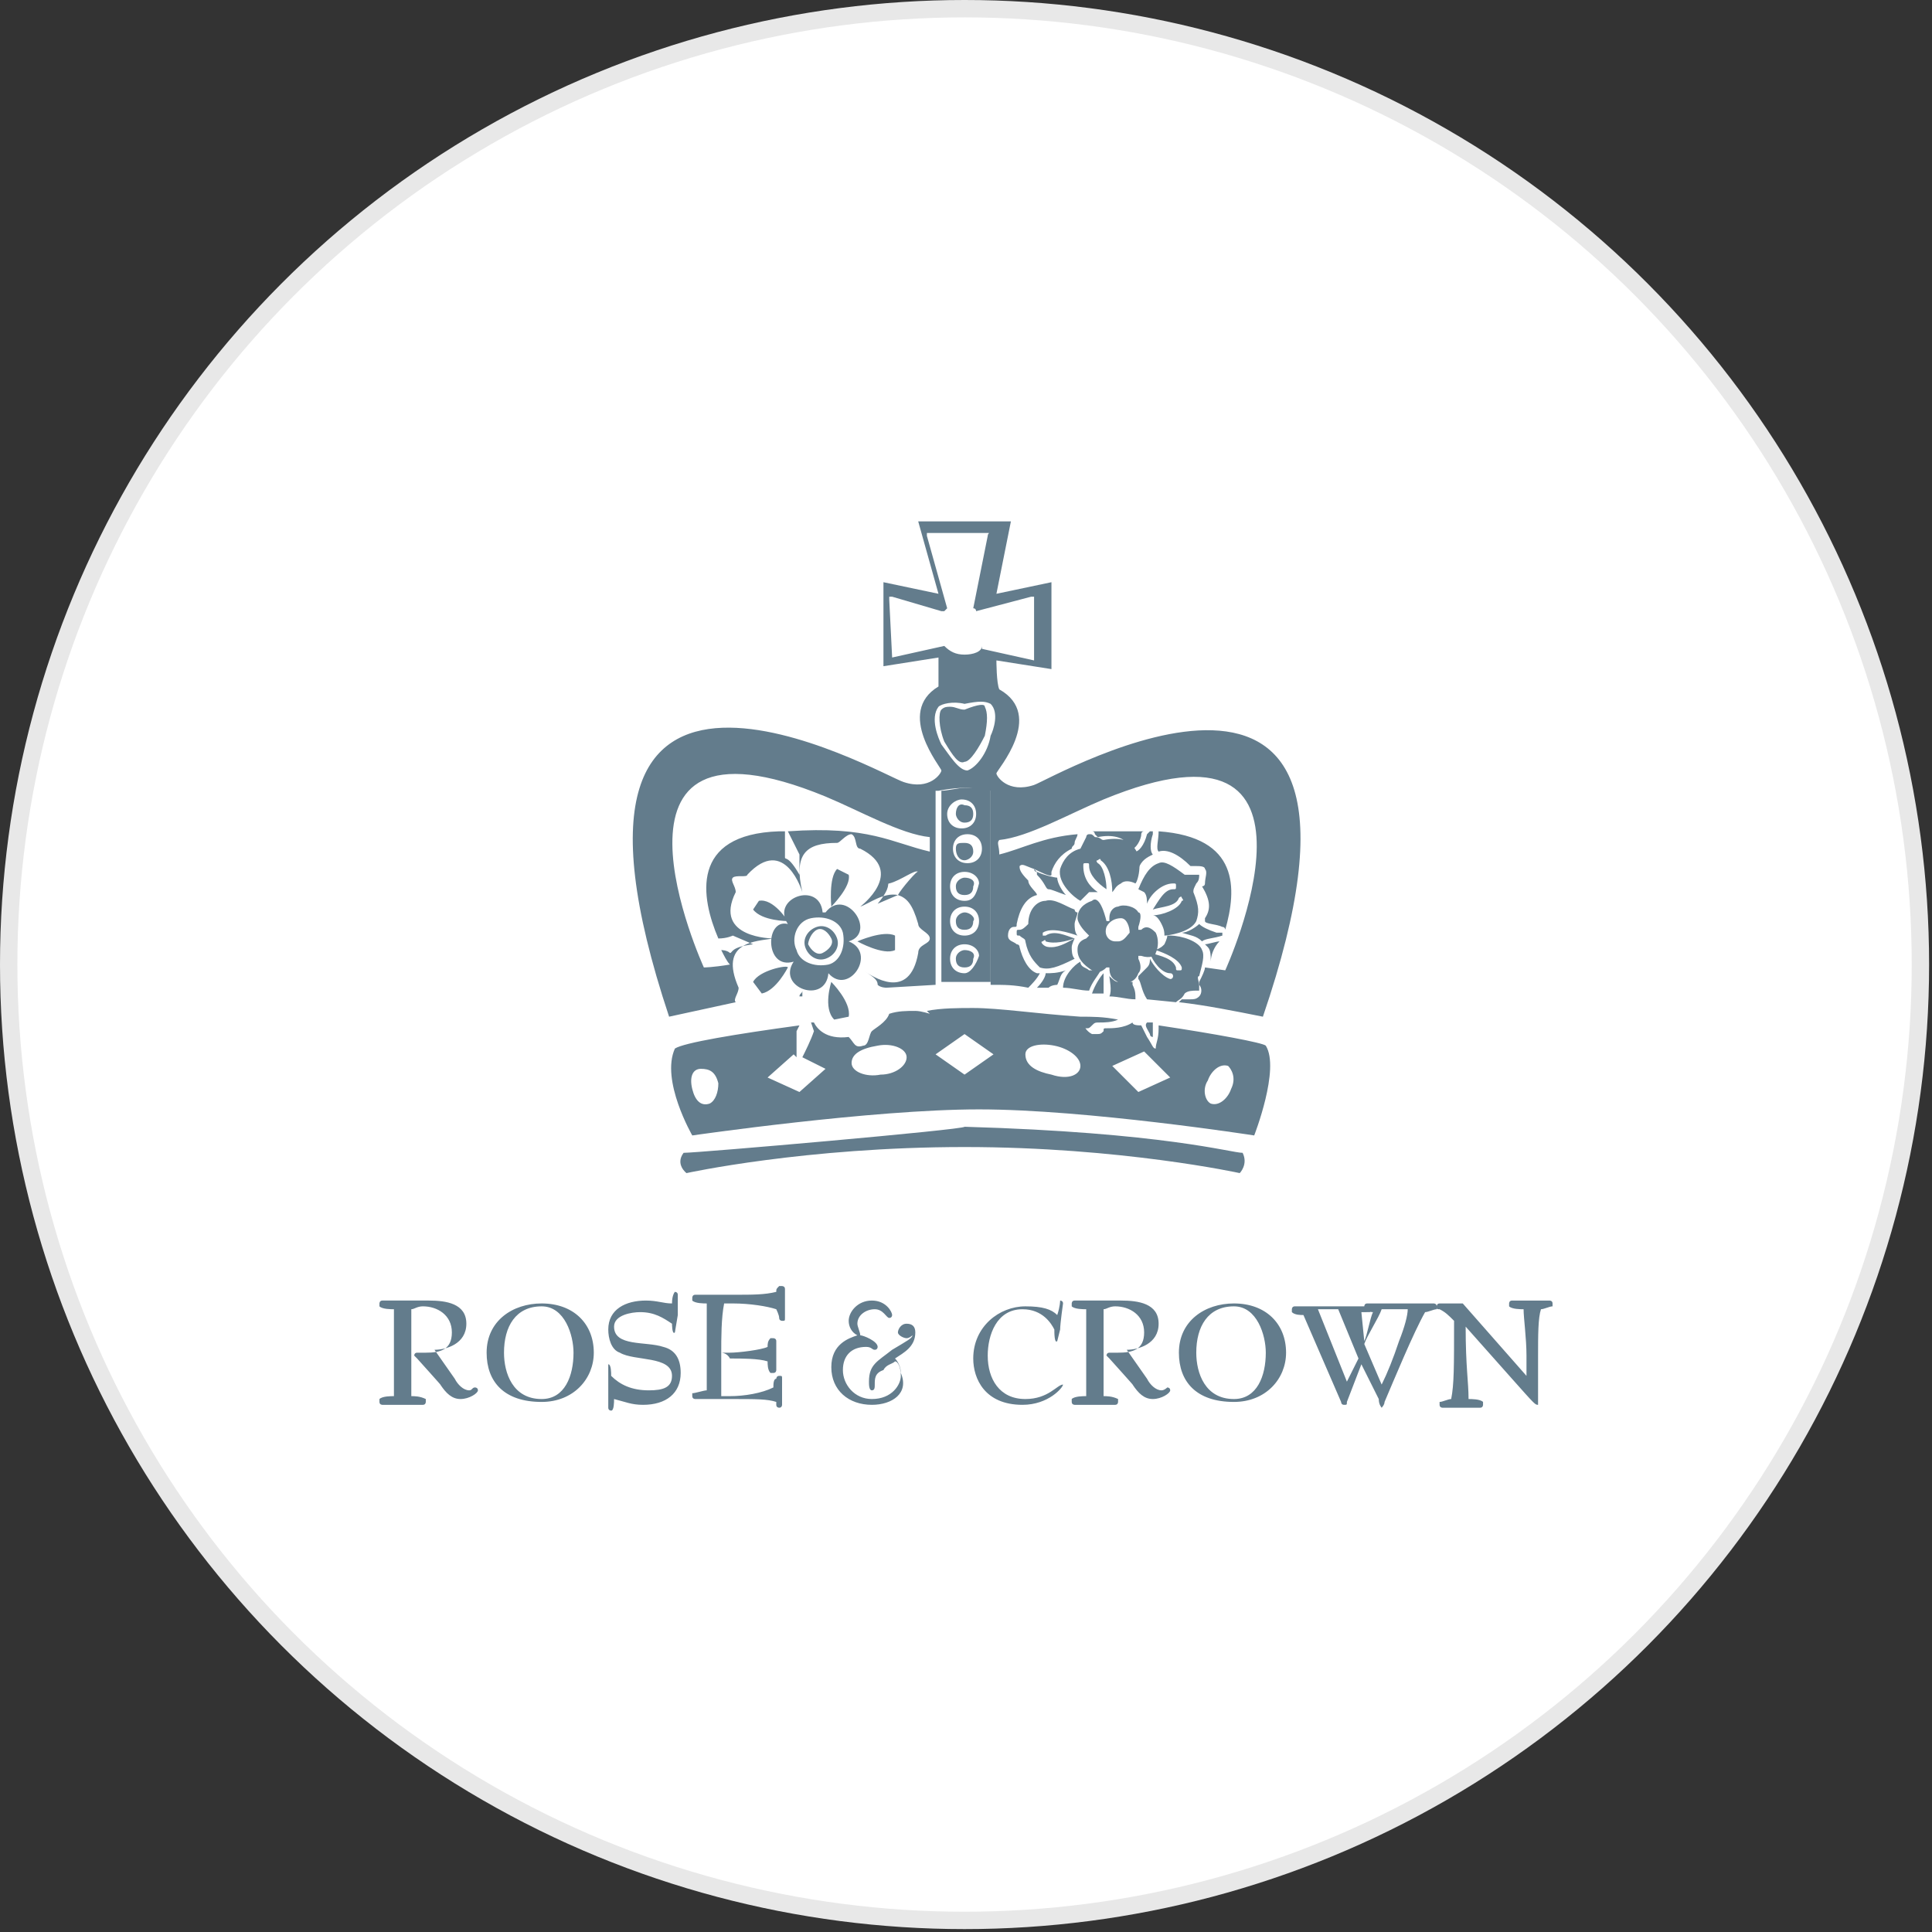 <?xml version="1.0" encoding="utf-8"?>
<svg version="1.1" id="Layer_1" xmlns="http://www.w3.org/2000/svg" xmlns:xlink="http://www.w3.org/1999/xlink" x="0px" y="0px"
	width="100px" height="100px" viewBox="0 0 66.7 66.7" style="enable-background:new 0 0 66.7 66.7;" xml:space="preserve">
<rect x="0" y="0" width="66.7" height="66.7" fill="#333333" stroke="none"/>
<g>
	<circle style="fill:#E8E8E8;" cx="33.3" cy="33.3" r="33.3"/>
	<circle style="fill:#FFFFFF;" cx="33.3" cy="33.3" r="32.7"/>
	<path style="fill:#637C8C;" d="M33.3,38.9L33.3,38.9c0,0.1-9.2,0.9-9.7,0.9c-0.3,0.4,0.1,0.7,0.1,0.7s4.1-0.9,9.6-0.9l0,0
		c5.4,0,9.5,0.9,9.5,0.9s0.3-0.3,0.1-0.7C42.5,39.8,40.2,39.1,33.3,38.9L33.3,38.9z"/>
	<path style="fill:#FFFFFF;" d="M34.1,22.1l1.7,0.3v-1.7l-1.7,0.4c0.1,0.1,0.1,0.3,0.1,0.5C34.2,21.9,34.2,22,34.1,22.1z M33.3,22.2
		c0.3,0,0.5-0.3,0.5-0.5c0-0.3-0.3-0.5-0.5-0.5c-0.3,0-0.5,0.3-0.5,0.5C32.8,22,33,22.2,33.3,22.2z M33.5,20.9l0.5-2.3h-1.7l0.6,2.3
		c0.1,0,0.2-0.1,0.3-0.1C33.4,20.8,33.5,20.8,33.5,20.9z"/>
	<path style="fill:#637C8C;" d="M32.5,27.3v6.6h0.9l0,0h0.8v-6.6c-0.1-0.1-0.6-0.1-0.9-0.1C33.1,27.2,32.7,27.3,32.5,27.3z
		 M33.3,33.6c-0.3,0-0.5-0.2-0.5-0.5c0-0.3,0.2-0.5,0.5-0.5c0.3,0,0.5,0.2,0.5,0.4c0,0,0,0,0,0C33.7,33.3,33.5,33.6,33.3,33.6z
		 M33.3,32.3c-0.3,0-0.5-0.2-0.5-0.5c0-0.3,0.2-0.5,0.5-0.5c0.3,0,0.5,0.2,0.5,0.5C33.8,32.1,33.6,32.3,33.3,32.3z M33.3,31.1
		c-0.3,0-0.5-0.2-0.5-0.5c0-0.3,0.2-0.5,0.5-0.5c0.3,0,0.5,0.2,0.5,0.4c0,0,0,0,0,0C33.7,30.9,33.6,31.1,33.3,31.1z M32.9,29.3
		c0-0.3,0.2-0.5,0.5-0.5c0.3,0,0.5,0.2,0.5,0.5s-0.2,0.5-0.5,0.5C33.1,29.8,32.9,29.6,32.9,29.3z M33.7,28.1c0,0.3-0.2,0.5-0.5,0.5
		c-0.3,0-0.5-0.2-0.5-0.5c0-0.3,0.3-0.5,0.5-0.5C33.5,27.6,33.7,27.8,33.7,28.1C33.7,28,33.7,28.1,33.7,28.1z M33,28.1
		c0,0.1,0.1,0.3,0.3,0.3c0.2,0,0.3-0.1,0.3-0.3s-0.1-0.3-0.3-0.3C33.1,27.7,33,27.9,33,28.1z M33.3,30.3c-0.1,0-0.3,0.1-0.3,0.3
		c0,0.2,0.1,0.3,0.3,0.3s0.3-0.1,0.3-0.3C33.7,30.4,33.5,30.3,33.3,30.3z M33.3,24.5L33.3,24.5c-0.2,0-0.3-0.1-0.5-0.1
		c-0.1,0-0.2,0-0.3,0.1c-0.1,0.1-0.1,0.6,0.1,1.1c0.3,0.5,0.5,0.8,0.7,0.7c0.2,0,0.5-0.5,0.7-0.9c0.1-0.5,0.1-0.8,0-1
		C34,24.3,33.8,24.3,33.3,24.5z M33.3,29.7c0.1,0,0.3-0.1,0.3-0.3c0-0.2-0.1-0.3-0.3-0.3S33,29.1,33,29.3
		C33,29.5,33.1,29.7,33.3,29.7C33.3,29.7,33.3,29.7,33.3,29.7z M33.3,31.5c-0.1,0-0.3,0.1-0.3,0.3c0,0.2,0.1,0.3,0.3,0.3
		s0.3-0.1,0.3-0.3C33.7,31.7,33.5,31.5,33.3,31.5z M33.3,32.8c-0.1,0-0.3,0.1-0.3,0.3c0,0.2,0.1,0.3,0.3,0.3s0.3-0.1,0.3-0.3l0,0
		C33.7,32.9,33.5,32.8,33.3,32.8z"/>
	<path style="fill:#FFFFFF;" d="M33.3,22.5c0.5,0,0.8-0.3,0.8-0.8c0-0.4-0.3-0.8-0.8-0.8c-0.5,0-0.8,0.3-0.8,0.8
		S32.9,22.5,33.3,22.5z M33.3,21.1c0.3,0,0.7,0.3,0.7,0.7c0,0.3-0.3,0.7-0.7,0.7c-0.3,0-0.7-0.3-0.7-0.7
		C32.6,21.4,32.9,21.1,33.3,21.1C33.3,21.1,33.3,21.1,33.3,21.1L33.3,21.1z M32.4,21.7c0-0.1,0.1-0.3,0.1-0.5l-1.6-0.5v1.7l1.5-0.3
		C32.5,22,32.4,21.9,32.4,21.7z"/>
	<g>
		<path style="fill:#637C8C;" d="M27.2,31.8L27.2,31.8c0,0-0.5-0.8-1-0.7L26,31.4C26.3,31.8,27.2,31.8,27.2,31.8L27.2,31.8z
			 M29.3,30.2L28.9,30c-0.3,0.3-0.2,1.3-0.2,1.3l0,0C28.7,31.3,29.4,30.6,29.3,30.2z M27.4,33.2L27.4,33.2c-0.6,0.9,1.1,1.5,1.2,0.4
			l0,0c0.7,0.8,1.7-0.7,0.7-1.1l0,0c1-0.3-0.1-1.9-0.8-1h-0.1c-0.1-1.1-1.8-0.5-1.2,0.4C26.4,31.7,26.4,33.5,27.4,33.2z M28,31.7
			c0.5-0.1,1,0.1,1.1,0.5c0.1,0.5-0.1,1-0.5,1.1c-0.5,0.1-1-0.1-1.1-0.5C27.3,32.4,27.5,31.8,28,31.7z M29.6,32.5
			c0,0,0.9,0.5,1.3,0.3v-0.5C30.5,32.1,29.6,32.5,29.6,32.5C29.6,32.5,29.6,32.5,29.6,32.5z M28.5,33.1c0.3-0.1,0.5-0.4,0.4-0.7
			c-0.1-0.3-0.4-0.5-0.7-0.4c-0.3,0.1-0.5,0.4-0.4,0.7C27.9,33,28.2,33.2,28.5,33.1z M28.2,32.1c0.2-0.1,0.4,0.1,0.5,0.3
			c0.1,0.2-0.1,0.4-0.3,0.5s-0.4-0.1-0.5-0.3C27.9,32.5,28,32.2,28.2,32.1z M27.7,34.2c0,0.1-0.1,0.1-0.1,0.2h0.1
			C27.7,34.3,27.7,34.2,27.7,34.2z M26,33.9l0.3,0.4c0.5-0.1,0.9-0.9,0.9-0.9l0,0C27.2,33.3,26.2,33.5,26,33.9z M28.7,33.9
			c0,0-0.3,0.9,0.1,1.3l0.5-0.1C29.4,34.6,28.7,33.9,28.7,33.9C28.7,33.9,28.7,33.9,28.7,33.9z M38.6,33.9c-0.1,0-0.2-0.1-0.3-0.2
			c0,0.1,0.1,0.5,0,0.7c0.3,0,0.6,0.1,0.9,0.1c0-0.2,0-0.3-0.1-0.5v-0.1h-0.3C38.7,33.9,38.7,33.9,38.6,33.9z M39.2,29.4
			c0.1,0.2,0.1,0.4,0.1,0.6c0.1-0.3,0.3-0.4,0.5-0.5c-0.1-0.1-0.1-0.4,0-0.7v-0.1h-0.1c0,0-0.1,0.1-0.1,0.1
			C39.5,29.2,39.3,29.4,39.2,29.4C39.2,29.4,39.2,29.4,39.2,29.4z M37.7,31.1c-0.3,0.1-0.5,0.3-0.5,0.6c0,0.1,0.1,0.3,0.3,0.5
			c0,0,0.1,0.1,0.1,0.1l-0.1,0.1c-0.3,0.1-0.3,0.3-0.3,0.4c0,0.3,0.2,0.5,0.5,0.7c0.1,0.1,0.3,0.1,0.5-0.1l0,0l0,0l0,0h0.1
			c0,0.3,0.1,0.4,0.3,0.5c0.3,0.1,0.6,0,0.7-0.3c0.1-0.1,0.1-0.3,0-0.5v-0.1l0,0h0.1c0.3,0.1,0.5,0,0.5-0.1c0.1-0.2,0.1-0.5,0-0.7
			c-0.1-0.1-0.3-0.3-0.5-0.1h-0.1l0,0v-0.1c0.1-0.3,0.1-0.5,0-0.5c-0.1-0.2-0.5-0.3-0.7-0.2c-0.1,0-0.3,0.1-0.3,0.4v0.1h-0.1l0,0
			C38,31,37.8,31,37.7,31.1z M38.2,32c0.1-0.2,0.3-0.3,0.5-0.3s0.3,0.3,0.3,0.5c-0.1,0.1-0.2,0.3-0.4,0.3h-0.1
			C38.3,32.5,38.1,32.3,38.2,32z M39.5,30.8c0.1,0.1,0.1,0.3,0.1,0.4c0.1-0.3,0.5-0.7,0.9-0.7c0.1,0,0.1,0,0.1,0.1s0,0.1-0.1,0.1
			c-0.3,0-0.5,0.4-0.7,0.7c0.3-0.1,0.8-0.1,0.9-0.4c0,0,0.1-0.1,0.1,0c0,0,0.1,0.1,0,0.1c-0.1,0.3-0.7,0.5-1,0.5
			c0.1,0,0.2,0.1,0.3,0.3s0.1,0.3,0.1,0.4c0.1,0,0.9-0.1,1.1-0.5c0.1-0.3,0.1-0.5-0.1-1l0,0c0-0.1,0-0.1,0.1-0.3
			c0.1-0.1,0.1-0.2,0.1-0.3h-0.2h-0.3c-0.4-0.3-0.7-0.5-0.9-0.4c-0.3,0.1-0.5,0.4-0.7,0.9C39.3,30.7,39.5,30.8,39.5,30.8z
			 M41.4,31.9c-0.1,0.1-0.4,0.3-0.6,0.3c0.3,0.1,0.5,0.1,0.7,0.3c0.1-0.1,0.4-0.1,0.7-0.2v-0.1H42C41.7,32.1,41.5,32,41.4,31.9
			L41.4,31.9L41.4,31.9z M36.8,30.9c-0.1-0.1-0.3-0.4-0.3-0.6c-0.1,0-0.5-0.1-0.7-0.2c-0.1,0-0.1-0.1-0.1-0.1
			c0.1,0.1,0.1,0.1,0.1,0.2c0.3,0.3,0.3,0.5,0.4,0.5C36.3,30.7,36.5,30.8,36.8,30.9z M41.5,32.8c-0.1-0.3-0.7-0.5-1.1-0.5h-0.1
			c0,0.1-0.1,0.3-0.1,0.3c-0.1,0.1-0.1,0.1-0.3,0.2c0.3,0.1,0.8,0.3,0.9,0.6c0,0.1,0,0.1-0.1,0.1c-0.1,0-0.1,0-0.1-0.1
			c-0.1-0.3-0.5-0.4-0.9-0.5c0.1,0.3,0.4,0.7,0.7,0.7c0.1,0,0.1,0.1,0.1,0.1s0,0.1-0.1,0.1l0,0c-0.3-0.1-0.6-0.5-0.7-0.7
			c0,0.1,0,0.2-0.1,0.3l-0.3,0.3v0.1c0.1,0.1,0.1,0.4,0.3,0.7l1,0.1c0.1-0.1,0.2-0.1,0.3-0.3c0.1-0.1,0.3-0.1,0.4-0.1h0.1v-0.2
			c0-0.1-0.1-0.3,0-0.3C41.5,33.3,41.6,33,41.5,32.8z M42.1,32.5c-0.1,0-0.4,0.1-0.5,0.1c0,0,0.1,0.1,0.1,0.1
			c0.1,0.1,0.1,0.3,0.1,0.5C41.8,33,41.9,32.7,42.1,32.5C42.1,32.5,42.1,32.5,42.1,32.5z"/>
		<path style="fill:#637C8C;" d="M35.5,31.9L35.5,31.9L35.5,31.9c-0.1,0.1-0.2,0.2-0.3,0.2s-0.1,0-0.1,0.1c0,0.1,0,0.1,0.1,0.1
			c0.1,0.1,0.2,0.1,0.2,0.2l0,0c0.1,0.5,0.3,0.7,0.5,0.9c0.3,0.1,0.6,0,1.2-0.3c-0.1-0.1-0.1-0.3-0.1-0.4s0.1-0.3,0.1-0.3
			c-0.2,0.1-0.5,0.3-0.8,0.3c-0.1,0-0.2,0-0.3-0.1c0,0-0.1-0.1,0-0.1c0,0,0.1-0.1,0.1,0c0.3,0.1,0.7,0,1-0.1c-0.3-0.1-0.7-0.3-1-0.1
			H36v-0.1c0.3-0.2,0.9,0,1.2,0.1c-0.1-0.1-0.1-0.3-0.1-0.4s0.1-0.3,0.1-0.4c-0.1,0-0.1-0.1-0.1-0.1c-0.3-0.1-0.7-0.4-1-0.3
			C35.8,31.1,35.5,31.4,35.5,31.9L35.5,31.9z M37.3,29.3c-0.4,0.1-0.6,0.4-0.7,0.7c-0.1,0.5,0.5,1,0.7,1.1c0.1-0.1,0.2-0.2,0.3-0.3
			h0.3c-0.3-0.2-0.5-0.5-0.5-0.9c0-0.1,0-0.1,0.1-0.1l0,0c0.1,0,0.1,0,0.1,0.1c0,0.3,0.3,0.6,0.6,0.8c0-0.3-0.1-0.8-0.3-0.9
			c0,0-0.1-0.1,0-0.1c0,0,0.1-0.1,0.1,0c0.3,0.2,0.4,0.7,0.4,1.1c0.1-0.1,0.1-0.2,0.3-0.3c0.1-0.1,0.3-0.1,0.5,0
			c0.1-0.1,0.3-0.9-0.1-1.3c-0.1-0.2-0.5-0.3-1-0.2l0,0l0,0c-0.1,0-0.1-0.1-0.3-0.1c-0.1-0.1-0.1-0.1-0.2-0.1s-0.1,0.1-0.1,0.1
			C37.4,29.1,37.3,29.3,37.3,29.3L37.3,29.3L37.3,29.3z M38.1,34.3v-0.7c-0.1,0.1-0.3,0.4-0.4,0.7H38.1z M35.7,27.1
			c-0.9,0.3-1.3-0.3-1.3-0.4s1.7-2,0.1-2.9c-0.1-0.2-0.1-1-0.1-1l1.9,0.3v-3l-1.9,0.4l0.5-2.5h-1.5l0,0h-1.7l0.7,2.5l-1.9-0.4V23
			l1.9-0.3v1c-1.5,0.9,0.1,2.8,0.1,2.9s-0.4,0.7-1.3,0.4c-0.7-0.2-13.3-7.5-8.1,8.1l2.3-0.5c-0.1-0.1,0.1-0.3,0.1-0.5
			c-0.7-1.6,0.6-1.6,1.2-1.7c0,0-2.1,0-1.3-1.6c0-0.2-0.2-0.4-0.1-0.5c0.1-0.1,0.5,0,0.5-0.1c1.3-1.4,1.9,0.6,1.9,0.6
			c-0.3-1.3,0.1-1.7,1.2-1.7c0.1,0,0.3-0.3,0.5-0.3c0.2,0.1,0.1,0.5,0.3,0.5c1.6,0.8,0,2,0,2c0.3-0.1,0.8-0.5,1.3-0.4l0,0l0,0
			c0.3,0.1,0.5,0.3,0.7,1c0,0.2,0.4,0.3,0.4,0.5s-0.4,0.2-0.4,0.5c-0.3,1.7-1.6,0.8-1.9,0.6c0.3,0.2,0.5,0.3,0.5,0.5h0.1L30.3,34
			c0.1,0.1,0.3,0.1,0.3,0.1l1.7-0.1v-6.7h0.1c0,0,0.5-0.1,0.9-0.1c0.4,0,0.9,0.1,0.9,0.1l0,0V34c0.5,0,0.8,0,1.3,0.1
			c0.1-0.1,0.3-0.3,0.4-0.5h-0.1c-0.3-0.1-0.5-0.5-0.6-0.9c0-0.1-0.1-0.1-0.1-0.1c-0.1-0.1-0.3-0.1-0.3-0.3c0-0.2,0.1-0.3,0.2-0.3
			c0.1,0,0.1,0,0.1-0.1c0.1-0.5,0.3-0.9,0.7-1l0,0c0-0.1-0.3-0.3-0.3-0.5c-0.3-0.3-0.3-0.4-0.3-0.5c0.1-0.1,0.2,0,0.5,0.1
			c0.2,0.1,0.6,0.3,0.6,0.2l0,0v-0.1c0.1-0.3,0.3-0.6,0.7-0.8c0-0.1,0.1-0.1,0.1-0.2c0-0.1,0.1-0.2,0.1-0.3
			c-1.2,0.1-1.9,0.5-2.7,0.7c0-0.3-0.1-0.4,0-0.5c1-0.1,2.4-0.9,3.6-1.4c8.5-3.5,4.2,5.9,4.2,5.9l-0.7-0.1c0,0.1-0.1,0.3-0.2,0.5V34
			c0.1,0.1,0.1,0.3,0,0.4s-0.2,0.1-0.3,0.1h-0.3l-0.1,0.1c0.9,0.1,1.9,0.3,2.9,0.5C48.9,19.6,36.3,26.9,35.7,27.1L35.7,27.1
			C35.7,27.1,35.7,27.1,35.7,27.1z M31,30.9l-0.7,0.3c0.5-0.6,0.3-0.7,0.4-0.7c0.4-0.1,0.9-0.5,1-0.4C31.7,30,31.1,30.7,31,30.9z
			 M32.1,29.4c-1.3-0.3-2.1-0.9-4.9-0.7l0.4,0.8v0.7c-0.4-0.7-0.5-0.5-0.5-0.6v-0.9h-0.2c-3.1,0.1-2.7,2.3-2.1,3.7
			c0.3,0,0.5-0.1,0.5-0.1l0.7,0.3c-0.8,0.1-0.7,0.3-0.8,0.3c-0.1-0.1-0.3-0.1-0.3-0.1c0.1,0.2,0.2,0.4,0.3,0.5
			c-0.6,0.1-0.9,0.1-0.9,0.1s-4.3-9.4,4.2-5.9c1.2,0.5,2.6,1.3,3.6,1.4C32.1,29,32.1,29.2,32.1,29.4z M30.8,22.7L30.8,22.7
			L30.8,22.7L30.8,22.7l-0.1-2v-0.1h0.1l1.7,0.5h0.1c0.1-0.1,0.1-0.1,0.1-0.1l0,0l-0.7-2.5v-0.1h0.1l0,0h1.9h0.1c0.1,0,0,0,0,0.1
			l-0.5,2.5c0.1,0,0.1,0.1,0.1,0.1l1.9-0.5h0.1v0.1v1.9v0.1v0.1l0,0l-1.8-0.4v-0.1c0,0.2-0.3,0.3-0.6,0.3c-0.3,0-0.5-0.1-0.7-0.3
			l0,0C32.6,22.3,30.8,22.7,30.8,22.7z M33.4,26.6C33.4,26.6,33.3,26.6,33.4,26.6c-0.3,0-0.6-0.5-0.9-0.9c-0.1-0.2-0.4-0.9-0.1-1.3
			c0.1-0.1,0.5-0.2,0.9-0.1c0.5-0.1,0.7-0.1,0.9,0c0.3,0.3,0.1,0.9,0,1.1C34.1,26,33.7,26.5,33.4,26.6z M36.2,34.1
			c0.1-0.1,0.3-0.1,0.3-0.1c0.1-0.2,0.1-0.4,0.3-0.5c-0.3,0.1-0.5,0.1-0.7,0.1c0,0.1-0.1,0.3-0.3,0.5C35.9,34.1,36.1,34.1,36.2,34.1
			z M36.7,34.1c0.3,0,0.6,0.1,0.9,0.1c0.1-0.3,0.3-0.5,0.4-0.7h-0.4c-0.1-0.1-0.3-0.1-0.3-0.3C37.1,33.3,36.7,33.7,36.7,34.1z
			 M40,28.7L40,28.7c0,0.3-0.1,0.6,0,0.7c0.3-0.1,0.7,0.1,1.1,0.5h0.2c0.1,0,0.3,0,0.3,0.1c0.1,0.1,0,0.3,0,0.5
			c0,0.1-0.1,0.1-0.1,0.1c0.3,0.5,0.3,0.8,0.1,1.1v0.1l0,0c0,0.1,0.4,0.1,0.6,0.2c0.1,0,0.1,0.1,0.1,0.1
			C42.7,30.7,42.8,28.9,40,28.7L40,28.7z M37.7,28.7c0.1,0,0.1,0.1,0.1,0.1c0,0,0.1,0.1,0.1,0.1c0.5-0.1,0.9,0,1.1,0.3
			c0,0,0,0.1,0.1,0.1l0,0c0.1,0,0.3-0.3,0.3-0.5c0,0,0-0.1,0.1-0.1C38.8,28.7,38.1,28.7,37.7,28.7L37.7,28.7L37.7,28.7z M37.5,35.5
			c0.1,0,0.1,0,0.2-0.1c0.1-0.1,0.1-0.1,0.3-0.1l0,0l0,0c0.1,0,0.4,0,0.6-0.1c-0.5-0.1-0.9-0.1-1.3-0.1v0.1
			C37.4,35.4,37.4,35.5,37.5,35.5z M39.7,35.7c0,0.1,0.1,0.1,0.1,0.1v-0.3v-0.2h-0.2C39.5,35.4,39.6,35.5,39.7,35.7z M43.7,36.1
			c-0.1-0.1-1.7-0.4-3.7-0.7v0.1c0,0.4-0.1,0.5-0.1,0.7l0,0c-0.1,0-0.1-0.1-0.3-0.4l-0.2-0.4c-0.1,0-0.3,0-0.3-0.1
			c-0.3,0.2-0.7,0.2-0.9,0.2l0,0c-0.1,0-0.1,0-0.1,0.1c-0.1,0.1-0.1,0.1-0.3,0.1h-0.1c-0.2-0.1-0.3-0.3-0.3-0.4v-0.1
			c-0.1,0-0.1-0.1-0.1-0.1c-1.5-0.1-2.8-0.3-3.7-0.3c-0.5,0-1.1,0-1.6,0.1l0.1,0.1c0,0-0.3-0.1-0.5-0.1c-0.3,0-0.6,0-0.9,0.1
			c-0.1,0.3-0.5,0.5-0.6,0.6c-0.1,0.1-0.1,0.5-0.3,0.5c-0.3,0.1-0.3-0.1-0.5-0.3c-0.8,0.1-1.1-0.3-1.2-0.5H28
			c0.1,0.3,0.1,0.3,0.1,0.3c-0.1,0.3-0.3,0.7-0.4,0.9l0.8,0.4l-0.9,0.8l-1.1-0.5l0.9-0.8l0.1,0.1v-0.9l0.1-0.2
			c-2.2,0.3-4,0.6-4.3,0.8c-0.5,1.1,0.6,3,0.6,3s6.2-0.9,9.9-0.9c3.7,0,9.5,0.9,9.5,0.9S44.2,36.9,43.7,36.1L43.7,36.1
			C43.7,36.1,43.7,36.1,43.7,36.1z M24.5,38.1c-0.3,0.1-0.5-0.1-0.6-0.5c-0.1-0.4,0-0.7,0.3-0.7s0.5,0.1,0.6,0.5
			C24.8,37.7,24.7,38,24.5,38.1z M30.4,37.1c-0.5,0.1-1-0.1-1-0.4s0.3-0.5,0.9-0.6c0.5-0.1,1,0.1,1,0.4
			C31.3,36.8,30.9,37.1,30.4,37.1z M33.3,37.1l-1-0.7l1-0.7l1,0.7L33.3,37.1z M36.3,37.1c-0.5-0.1-0.9-0.3-0.9-0.7
			c0-0.3,0.5-0.4,1-0.3c0.5,0.1,0.9,0.4,0.9,0.7C37.3,37.1,36.9,37.3,36.3,37.1z M39.3,37.7l-0.9-0.9l1.1-0.5l0.9,0.9L39.3,37.7z
			 M42.5,37.6c-0.1,0.3-0.4,0.6-0.7,0.5c-0.2-0.1-0.3-0.5-0.1-0.8c0.1-0.3,0.4-0.6,0.7-0.5C42.5,36.9,42.7,37.2,42.5,37.6z
			 M30.1,48.5c-0.8,0-1.4-0.5-1.4-1.3c0-0.8,0.6-1,0.9-1.1c-0.2-0.1-0.3-0.3-0.3-0.5c0-0.3,0.3-0.7,0.8-0.7c0.5,0,0.7,0.4,0.7,0.5
			c0,0,0,0.1-0.1,0.1s-0.2-0.3-0.5-0.3c-0.3,0-0.6,0.2-0.6,0.5c0,0.1,0.1,0.3,0.1,0.4c0.1,0,0.6,0.2,0.6,0.4c0,0,0,0.1-0.1,0.1
			s-0.1-0.1-0.3-0.1c-0.5,0-0.8,0.3-0.8,0.8c0,0.5,0.4,1,1,1c0,0,0,0,0,0c0.7,0,1-0.5,1-0.8c0-0.3-0.1-0.5-0.2-0.5
			c-0.1,0.1-0.3,0.1-0.4,0.3c-0.3,0.1-0.3,0.3-0.3,0.5c0,0.1,0,0.2-0.1,0.2s-0.1-0.2-0.1-0.3c0-0.6,0.3-0.7,0.8-1.1
			c0.5-0.3,0.7-0.4,0.7-0.5c0,0-0.1,0.1-0.2,0.1c-0.1,0-0.3-0.1-0.3-0.2s0.1-0.3,0.3-0.3c0.2,0,0.3,0.1,0.3,0.3c0,0,0,0,0,0
			c0,0.5-0.4,0.7-0.7,0.9c0.1,0.1,0.2,0.3,0.2,0.5C31.4,48.1,30.8,48.5,30.1,48.5 M14.4,46.9c-0.1-0.1-0.1-0.1-0.1-0.1
			c0,0,0-0.1,0.1-0.1h0.3c0.5,0,0.9-0.1,0.9-0.7c0-0.6-0.5-0.9-1-0.9c-0.2,0-0.3,0.1-0.4,0.1v1.5v1.5c0.1,0,0.3,0,0.5,0.1v0.1
			c0,0,0,0.1-0.1,0.1h-0.7h-0.7c0,0-0.1,0-0.1-0.1v-0.1c0.1-0.1,0.4-0.1,0.5-0.1v-1.5v-1.5c-0.1,0-0.4,0-0.5-0.1v-0.1
			c0,0,0-0.1,0.1-0.1h0.7h0.9c0.6,0,1.3,0.1,1.3,0.8s-0.7,0.9-1.1,0.9l0.7,1c0.1,0.2,0.3,0.4,0.5,0.4c0.1,0,0.1-0.1,0.2-0.1
			c0,0,0.1,0,0.1,0.1s-0.3,0.3-0.6,0.3s-0.5-0.2-0.7-0.5C15.3,47.9,14.4,46.9,14.4,46.9z M20.5,46.7c0,0.9-0.7,1.7-1.8,1.7
			c-1.3,0-1.9-0.7-1.9-1.7c0-1.1,0.9-1.7,1.9-1.7C19.8,45,20.5,45.7,20.5,46.7 M19.8,46.7c0-0.6-0.3-1.6-1.1-1.6
			c-0.9,0-1.3,0.7-1.3,1.6c0,0.7,0.3,1.6,1.3,1.6C19.5,48.3,19.8,47.5,19.8,46.7 M23.3,46C23.3,46.1,23.3,46.1,23.3,46
			c-0.1,0.1-0.1-0.3-0.1-0.3c-0.3-0.2-0.6-0.4-1.1-0.4c-0.3,0-0.9,0.1-0.9,0.5c0,0.7,1.1,0.5,1.7,0.7c0.4,0.1,0.6,0.4,0.6,0.9
			c0,0.7-0.5,1.1-1.3,1.1c-0.4,0-0.6-0.1-1-0.2c0,0.1,0,0.4-0.1,0.4c0,0-0.1,0-0.1-0.1v-0.7v-0.7v-0.1c0.1,0,0.1,0.3,0.1,0.4
			c0.3,0.3,0.7,0.5,1.3,0.5c0.5,0,0.8-0.1,0.8-0.5c0-0.7-1.3-0.5-1.8-0.8c-0.3-0.1-0.4-0.5-0.4-0.8c0-0.7,0.6-1,1.3-1
			c0.4,0,0.6,0.1,0.9,0.1c0-0.3,0.1-0.4,0.1-0.4s0.1,0,0.1,0.1v0.7L23.3,46L23.3,46L23.3,46L23.3,46C23.3,46,23.3,46,23.3,46z
			 M24.9,46.7v1.5h0.3c0.5,0,1.1-0.1,1.5-0.3c0-0.1,0-0.3,0.1-0.3c0,0,0-0.1,0.1-0.1s0.1,0,0.1,0.1V48v0.5c0,0,0,0.1-0.1,0.1
			c0,0-0.1,0-0.1-0.1v-0.1c-0.3-0.1-0.7-0.1-1.5-0.1h-0.9h-0.4c0,0-0.1,0-0.1-0.1v-0.1c0.1,0,0.4-0.1,0.5-0.1v-1.5V45
			c-0.1,0-0.4,0-0.5-0.1v-0.1c0,0,0-0.1,0.1-0.1h0.4h0.9c0.7,0,1.1,0,1.5-0.1c0-0.1,0-0.1,0.1-0.2h0.1c0,0,0.1,0,0.1,0.1V45v0.5
			c0,0.1,0,0.1-0.1,0.1c0,0-0.1,0-0.1-0.1s-0.1-0.3-0.1-0.3c-0.3-0.1-0.9-0.2-1.5-0.2h-0.3C24.9,45.5,24.9,46.2,24.9,46.7l0.3,0
			c0.3,0,1.1-0.1,1.3-0.2c0-0.1,0-0.2,0.1-0.3h0.1c0,0,0.1,0,0.1,0.1v0.5v0.5c0,0,0,0.1-0.1,0.1h-0.1c-0.1-0.1-0.1-0.3-0.1-0.4
			c-0.3-0.1-0.9-0.1-1.3-0.1C25.1,46.7,24.9,46.7,24.9,46.7L24.9,46.7L24.9,46.7L24.9,46.7z M36.5,46.3
			C36.5,46.3,36.5,46.3,36.5,46.3c-0.1,0.1-0.1-0.3-0.1-0.4c-0.1-0.2-0.4-0.7-1.1-0.7c-0.9,0-1.2,0.9-1.2,1.6c0,0.8,0.4,1.5,1.3,1.5
			c0.8,0,1.1-0.5,1.3-0.5c0,0.1-0.5,0.7-1.4,0.7c-1.3,0-1.7-0.9-1.7-1.6c0-1.1,0.9-1.8,1.8-1.8c0.6,0,0.9,0.1,1.1,0.3
			c0.1-0.3,0.1-0.5,0.1-0.5c0,0,0.1,0,0.1,0.1c0,0-0.1,0.7-0.1,0.9L36.5,46.3C36.5,46.3,36.5,46.3,36.5,46.3z M38.3,46.9
			c-0.1-0.1-0.1-0.1-0.1-0.1c0,0,0-0.1,0.1-0.1h0.3c0.5,0,0.9-0.1,0.9-0.7c0-0.6-0.5-0.9-1-0.9c-0.2,0-0.3,0.1-0.4,0.1v1.5v1.5
			c0.1,0,0.3,0,0.5,0.1v0.1c0,0,0,0.1-0.1,0.1h-0.7h-0.7c0,0-0.1,0-0.1-0.1v-0.1c0.1-0.1,0.4-0.1,0.5-0.1v-1.5v-1.5
			c-0.1,0-0.4,0-0.5-0.1v-0.1c0,0,0-0.1,0.1-0.1h0.7h0.9c0.6,0,1.3,0.1,1.3,0.8s-0.7,0.9-1.1,0.9l0.7,1c0.1,0.2,0.3,0.4,0.5,0.4
			c0.1,0,0.2-0.1,0.2-0.1s0.1,0,0.1,0.1s-0.3,0.3-0.6,0.3c-0.3,0-0.5-0.2-0.7-0.5C39.2,47.9,38.3,46.9,38.3,46.9z M44.4,46.7
			c0,0.9-0.7,1.7-1.8,1.7c-1.3,0-1.9-0.7-1.9-1.7c0-1.1,0.9-1.7,1.9-1.7C43.7,45,44.4,45.7,44.4,46.7 M43.7,46.7
			c0-0.6-0.3-1.6-1.1-1.6c-0.9,0-1.3,0.7-1.3,1.6c0,0.7,0.3,1.6,1.3,1.6C43.4,48.3,43.7,47.5,43.7,46.7 M47.1,46.3L47.1,46.3
			c0.1-0.2,0.2-0.8,0.3-1c0,0-0.2,0-0.3-0.1v-0.1c0,0,0-0.1,0.1-0.1h1h1.3c0,0,0.1,0,0.1,0.1v0.1c-0.1,0-0.3,0.1-0.4,0.1
			c-0.4,0.7-1.1,2.4-1.4,3.1c0,0.1-0.1,0.2-0.1,0.2s-0.1-0.1-0.1-0.3L47,47.1l-0.5,1.3c0,0.1,0,0.1-0.1,0.1s-0.1-0.1-0.1-0.1
			L45,45.4c-0.1,0-0.3,0-0.4-0.1v-0.1c0,0,0-0.1,0.1-0.1h1.3h1.2c0,0,0.1,0,0.1,0.1v0.1H47L47.1,46.3C47.1,46.3,47.1,46.3,47.1,46.3
			z M46.9,46.9l-0.7-1.7h-0.7l1,2.5C46.5,47.7,46.9,46.9,46.9,46.9z M47.7,47.8c0.2-0.4,0.4-0.9,0.6-1.5c0.2-0.5,0.3-0.9,0.3-1.1
			h-0.9c-0.1,0.3-0.5,0.9-0.6,1.2L47.7,47.8L47.7,47.8z M52.7,46.8c0-0.6-0.1-1.3-0.1-1.6c-0.1,0-0.4,0-0.5-0.1v-0.1
			c0,0,0-0.1,0.1-0.1h0.7h0.6c0,0,0.1,0,0.1,0.1v0.1c-0.1,0-0.3,0.1-0.4,0.1c-0.1,0.3-0.1,0.9-0.1,1.6v1.6v0.1c-0.1,0-0.1,0-0.9-0.9
			l-1.6-1.8c0,1.4,0.1,1.9,0.1,2.5c0.1,0,0.4,0,0.5,0.1v0.1c0,0,0,0.1-0.1,0.1h-0.7h-0.6c0,0-0.1,0-0.1-0.1v-0.1
			c0.1,0,0.3-0.1,0.4-0.1c0.1-0.5,0.1-1.1,0.1-2.7c-0.2-0.2-0.3-0.3-0.5-0.4c-0.1,0-0.1,0-0.1-0.1c0,0,0-0.1,0.1-0.1h0.4h0.4
			l2.2,2.5L52.7,46.8L52.7,46.8L52.7,46.8C52.7,46.8,52.7,46.8,52.7,46.8z"/>
	</g>
</g>
</svg>
